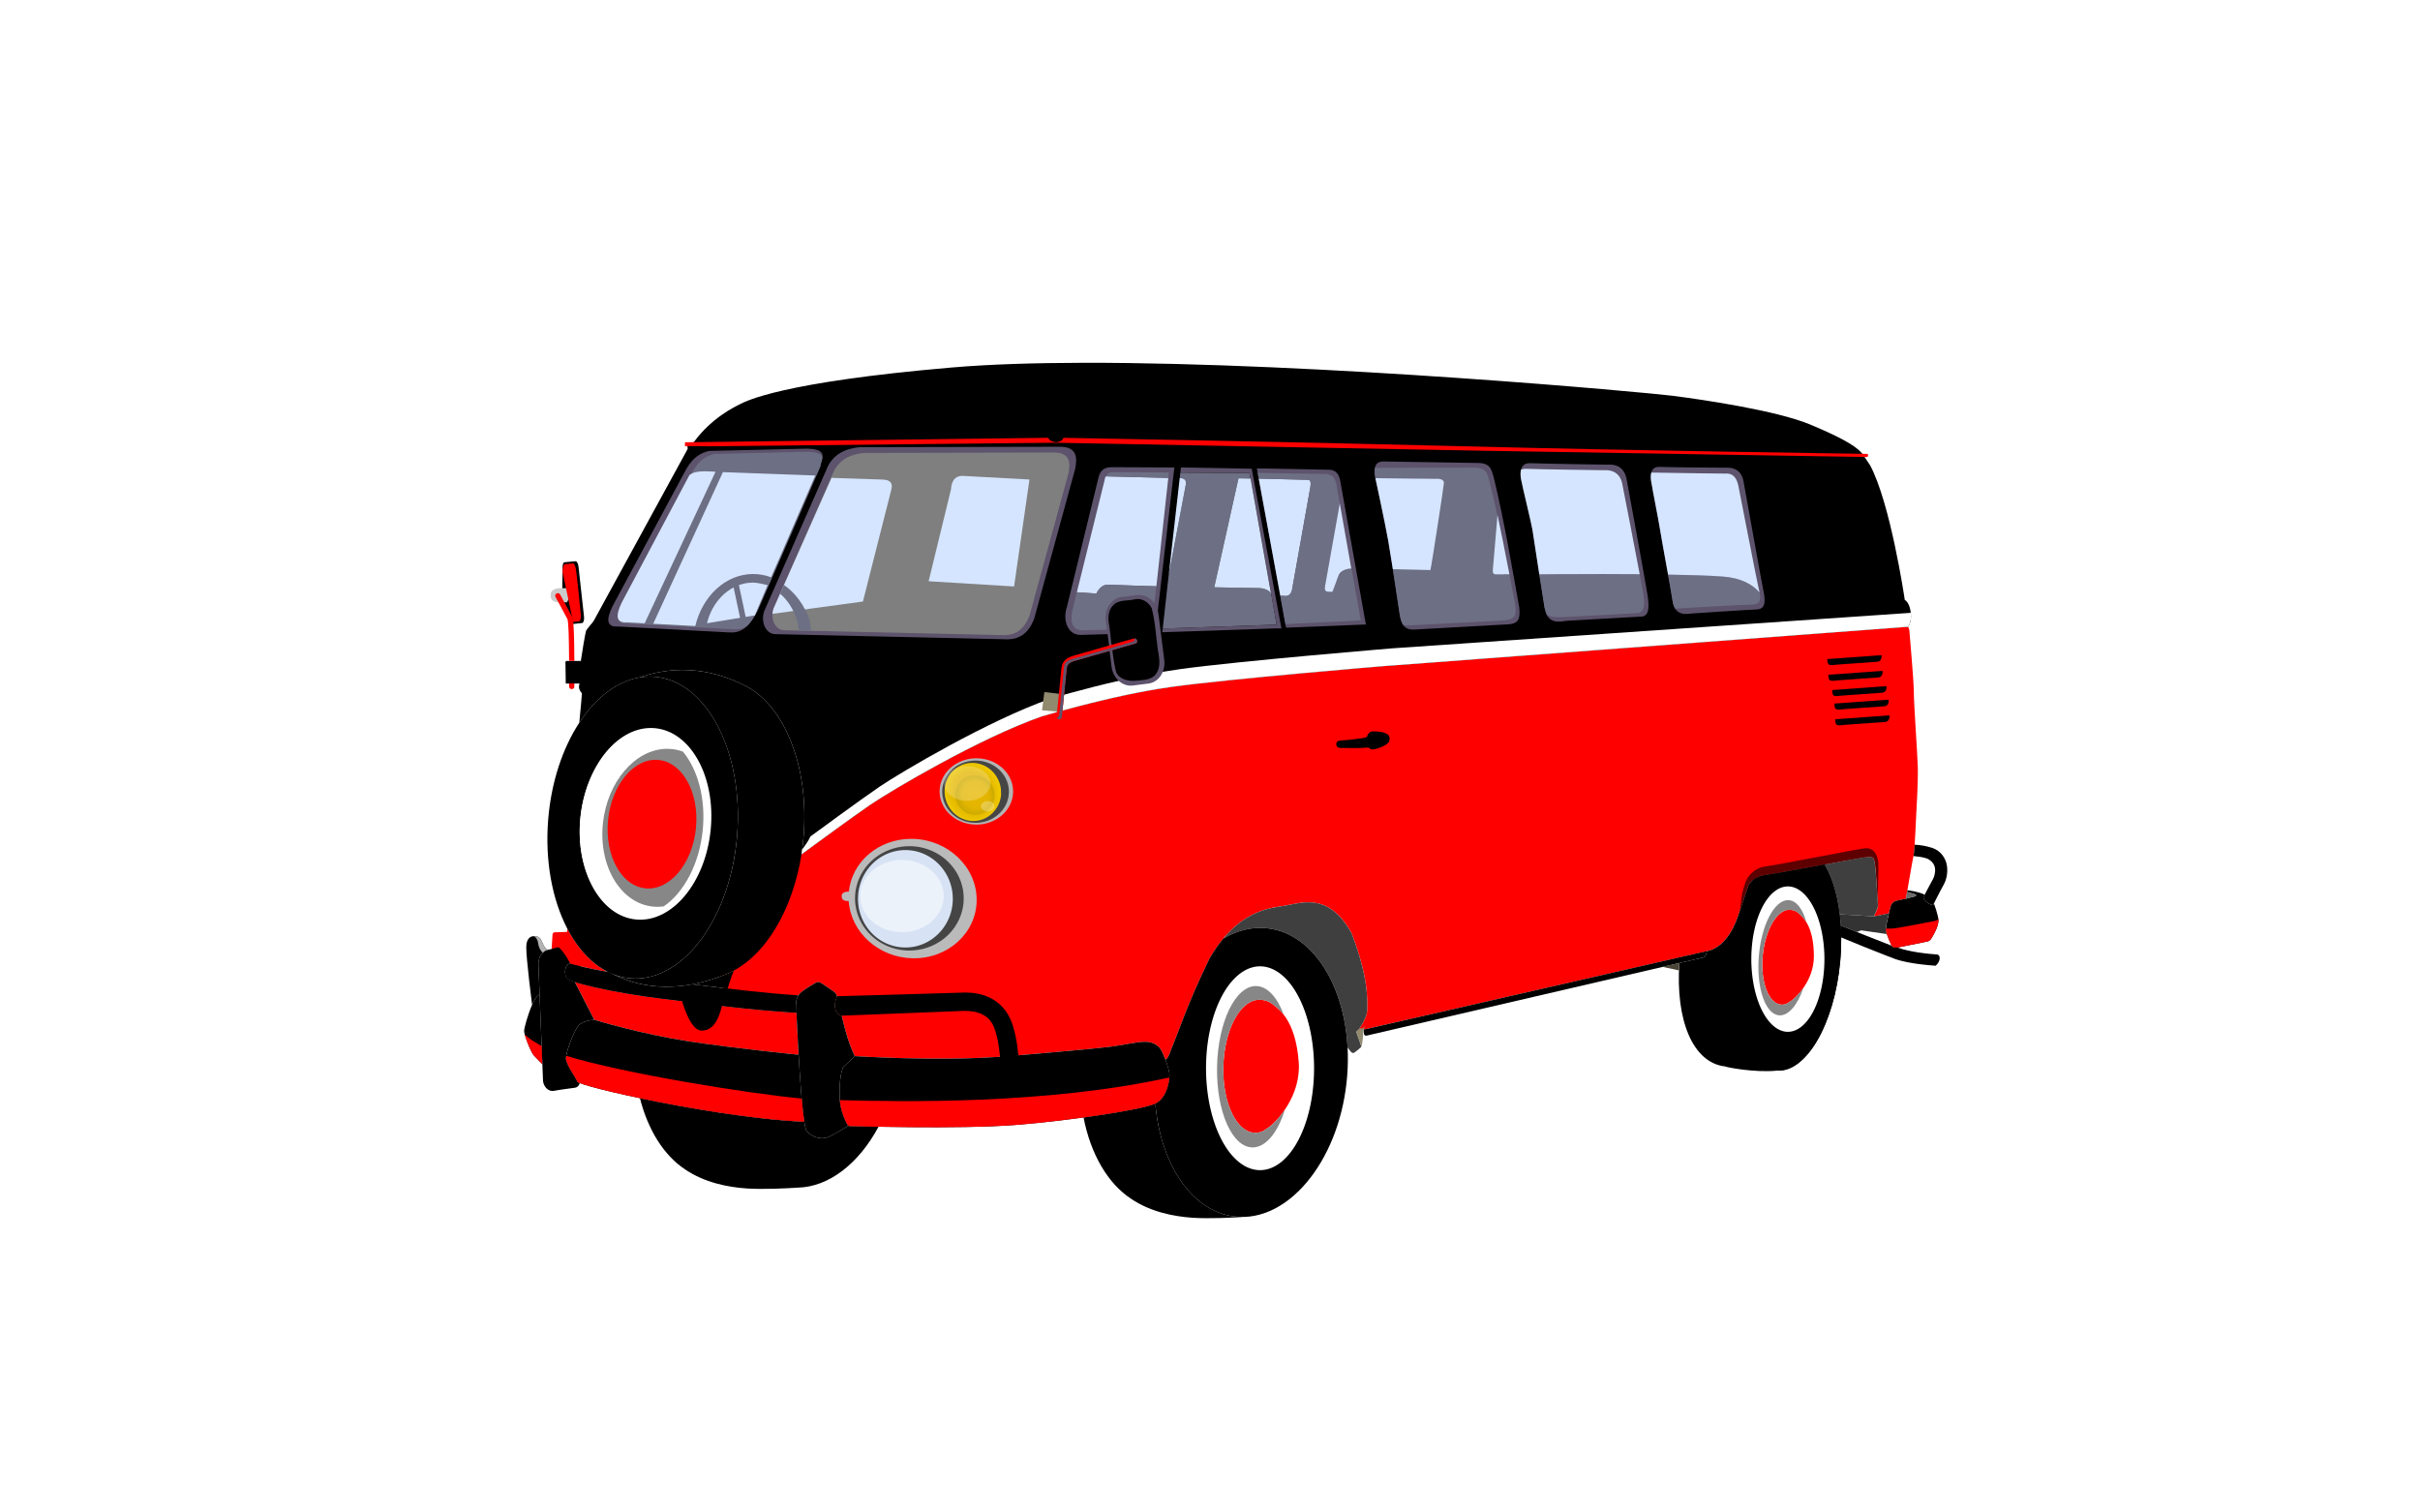<?xml version="1.0" encoding="UTF-8"?>
<svg viewBox="0 0 1440 900" xmlns="http://www.w3.org/2000/svg">
 <defs>
  <filter id="a" x="-.1" y="-.094" width="1.2" height="1.187">
   <feGaussianBlur stdDeviation="0.62"/>
  </filter>
  <filter id="e">
   <feGaussianBlur stdDeviation="7.072"/>
  </filter>
  <radialGradient id="f" cx="581.01" cy="471.41" r="17.315" gradientTransform="matrix(1.257 -.53 .581 1.378 -425.4 129.93)" gradientUnits="userSpaceOnUse">
   <stop stop-color="#e8b700" offset="0"/>
   <stop stop-color="#e2b500" offset=".457"/>
   <stop stop-color="#ffe400" offset="1"/>
  </radialGradient>
  <radialGradient id="g" cx="581.01" cy="471.41" r="17.315" gradientTransform="matrix(.872 -.361 .404 .938 -116.75 240.63)" gradientUnits="userSpaceOnUse">
   <stop stop-color="#e8b700" offset="0"/>
   <stop stop-color="#e2b500" offset=".457"/>
   <stop stop-color="#ae9c00" offset="1"/>
  </radialGradient>
 </defs>
 <path d="m633.88 204.08c-60.589 0.615-121.41 5.548-180.54 19.141-17.604 4.77-34.402 13.922-46.262 27.967-1.946 0.548-4.054 0.016-5.985 0.74-1.587 0.326-3.139 0.815-4.661 1.372-0.29 4.572-0.977 9.154-0.564 13.74-13.254 23.894-26.353 48.249-39.508 71.961-0.773-5.02-1.841-10.737-6.072-14.022-5.999-4.276-14.462-3.683-20.708-0.311-5.382 3.337-7.721 10.231-6.627 16.27-4.166 2.377-6.597 7.224-7.113 11.921-0.689 5.457 1.729 11.227 6.509 14.089 2.115 1.303 3.751 3.451 3.884 5.948 0.802 4.577 0.274 9.333 0.348 13.938-1.423 3.901-2.742 8.065-1.934 12.268 0.362 4.617-0.201 9.352 0.691 13.896 0.995 3.017 3.669 5.306 6.695 6.082 0.859 0.523 2.368 0.905 1.722 2.228-0.047 4.918-2.679 9.116-5.066 13.188-17.087 34.028-19.285 74.978-7.166 110.94-9.79-2.296-20.626 6.203-20.017 16.387-0.924 11.954 2.924 23.634 2.519 35.547-1.531 5.404-4.339 10.658-3.7 16.446 0.283 9.237 5.008 17.631 10.59 24.717-0.064 4.313 0.223 8.764 2.345 12.602 3.104 6.113 9.798 10.55 16.806 9.76 5-0.358 9.954-1.415 14.85-2.442 2.028-0.782 4.231-0.814 6.16 0.195 6.637 2.062 13.516 3.231 20.26 4.797 5.887 19.125 18.374 36.922 36.423 46.213 17.494 9.023 37.769 10.444 57.16 9.517 14.037-0.162 28.846-2.332 40.394-10.821 9.802-6.828 17.975-15.818 24.191-25.992 35.46 0.497 71.132 0.699 106.3-4.36 5.473 20.19 18.207 39.073 36.952 48.938 17.323 9.087 37.464 10.578 56.73 9.636 13.939-0.081 28.604-2.054 40.27-10.264 17.649-11.725 29.356-30.528 36.38-50.218 4.741-13.121 6.684-27.13 7.943-40.937 3.151-2.118 5.678-5.178 7.055-8.729 55.4-12.686 110.71-25.886 166.14-38.37 0.484 16.801 4.787 34.324 16.066 47.157 7.582 8.288 18.991 11.682 29.894 12.717 12.55 1.572 25.992 2.867 37.893-2.286 10.661-4.942 17.727-15.057 22.918-25.271 7.082-14.014 10.899-29.66 12.503-45.24 14.849 6.132 30.521 11.779 46.826 11.23 9.96-1.545 15.766-14.17 10.967-22.897-0.604-1.218-1.393-2.363-2.345-3.338 3.447-6.602 4.117-14.704 1.674-21.778 1.997-3.311 4.061-6.588 5.157-10.325 3.312-9.474 2.078-21.197-5.407-28.411-3.22-3.301-7.288-5.737-11.7-7.049 3.141-38.406-1.209-76.839-3.251-115.18-0.221-2.908-0.096-5.771 0.429-8.622 0.611-6.194-1.339-12.349-4.415-17.618-4.795-26.77-9.175-54.107-20.954-78.866 0.075-4.331-1.425-8.882-5.041-11.463-2.741-1.953-6.259-2.557-8.779-4.899-13.527-9.441-29.352-14.862-45.024-19.672-28.843-7.957-58.709-11.112-88.353-14.534-46.34-4.481-92.812-7.403-139.25-10.689-67.646-4.295-135.41-7.12-203.2-6.948z" fill="#fff" filter="url(#e)" opacity=".5"/>
 <g fill-rule="evenodd">
  <path d="m334.58 349.91l0.2-11.613c-0.187-1.985 0.328-3.646 1.155-3.724l6.494-0.613c0.827-0.078 1.644 1.457 1.831 3.442l3.262 29.62c0.187 1.985-0.328 3.646-1.155 3.724l-5.295 0.537-6.597-13.229 0.105-8.145z"/>
  <path d="m332.46 358.39c-2.991 0-4.801-1.597-4.801-3.591v-1.207c0-1.994 2.41-3.6 5.401-3.6h4.387c2.293 4.148 0.991 6.181 0 8.398-0.36 0.019-1.024 0.024-1.727 0.023" fill="#cbcbcb"/>
 </g>
 <path d="m1135.3 372.96l-0.107 0.01-311.96 23.413s-90.719 7.485-125.95 12.329c-23.352 3.211-49.795 9.913-64.974 14.061l-3.231 0.886c-5.811 1.618-9.293 2.676-9.293 2.676-37.111 13.01-89.315 43.969-101.73 52.402-11.42 7.758-40.958 29.504-40.958 29.505l-0.175 0.058c-5.339 14.395-83.632 91.01-40.238 69.188-19.29 24.31 4.477 13.657 38.438 14.791 0.024-0.037 0.053-0.071 0.078-0.107 0.065-0.098 0.125-0.197 0.195-0.292 0.012-0.017 0.026-0.032 0.039-0.049 0.062-0.083 0.13-0.162 0.195-0.243 0.073-0.091 0.147-0.184 0.224-0.272 0.087-0.101 0.181-0.204 0.272-0.302 0.121-0.128 0.241-0.257 0.37-0.379 0.035-0.033 0.072-0.065 0.107-0.097 0.101-0.093 0.206-0.183 0.311-0.272 0.143-0.12 0.287-0.237 0.438-0.35 2.422-1.817 7.096-4.672 8.417-5.333 0.33-0.165 0.672-0.234 1.002-0.234 0.991 0 1.952 0.614 2.696 1.109 0.991 0.661 6.544 4.351 7.425 5.177 0.881 0.826 1.158 2.258 1.158 2.258s-1.931 4.456-0.886 7.814c1.046 3.358 3.688 3.63 3.688 3.63s1.495 6.667 3.367 12.777c1.872 6.11 4.398 11.337 4.398 11.337l-0.01 0.107c0.005-0.004 0.117-0.107 0.117-0.107s47.566 3.08 85.439 0.438l11.006-0.876s41.988-3.474 55.71-5.177c0.474-0.059 0.932-0.122 1.391-0.185 0.085-0.012 0.168-0.017 0.253-0.029 0.372-0.051 0.737-0.102 1.1-0.156 0.171-0.025 0.328-0.052 0.496-0.078 0.708-0.107 1.408-0.22 2.083-0.331 0.321-0.053 0.621-0.103 0.934-0.156 0.077-0.013 0.147-0.026 0.224-0.039 0.886-0.152 1.75-0.299 2.579-0.448 0.34-0.061 0.652-0.115 0.983-0.175 0.557-0.101 1.084-0.197 1.615-0.292 0.691-0.123 1.364-0.242 2.014-0.35 0.176-0.029 0.362-0.06 0.535-0.088 0.014-0.002 0.025-0.008 0.039-0.01 0.516-0.083 1.017-0.156 1.508-0.224 0.151-0.021 0.309-0.039 0.457-0.058 0.27-0.035 0.535-0.068 0.798-0.097 0.297-0.034 0.588-0.062 0.876-0.088 0.281-0.025 0.554-0.051 0.827-0.068 0.026-0.002 0.052 0.002 0.078 0 0.262-0.016 0.523-0.032 0.779-0.039 0.271-0.008 0.544-0.012 0.808-0.01 0.215 0.002 0.432 0.01 0.642 0.019 0.211 0.009 0.417 0.022 0.623 0.039 0.17 0.014 0.339 0.03 0.506 0.049 0.173 0.02 0.346 0.042 0.516 0.068 0.026 0.004 0.052 0.006 0.078 0.01 0.036 0.006 0.071 0.013 0.107 0.019 0.183 0.03 0.365 0.059 0.545 0.097 0.013 0.003 0.026 0.007 0.039 0.01 0.223 0.048 0.435 0.105 0.652 0.165 0.233 0.065 0.464 0.135 0.691 0.214 0.164 0.057 0.326 0.12 0.487 0.185 0.128 0.052 0.253 0.108 0.38 0.165 0.003 0.001 0.007-0.001 0.01 0 0.15 0.068 0.3 0.138 0.448 0.214 0.201 0.103 0.396 0.213 0.594 0.331 0.016 0.01 0.032 0.019 0.049 0.029 0.156 0.094 0.314 0.198 0.467 0.302 0.053 0.036 0.103 0.07 0.156 0.107 0.117 0.082 0.235 0.165 0.35 0.253 0.054 0.041 0.102 0.085 0.156 0.127 0.062 0.049 0.123 0.095 0.185 0.146 0.176 0.144 0.352 0.298 0.526 0.457 0.199 0.183 0.398 0.371 0.594 0.574 0.046 0.048 0.095 0.101 0.146 0.165 0.003 0.004 0.007 0.006 0.01 0.01 0.049 0.062 0.103 0.138 0.156 0.214 0.003 0.004 0.007 0.006 0.01 0.01 0.11 0.159 0.216 0.341 0.341 0.555 0.009 0.016 0.02 0.023 0.029 0.039 0.131 0.226 0.275 0.482 0.419 0.759 0.001 0.003-0.002 0.007 0 0.01 0.128 0.247 0.254 0.506 0.389 0.788 0.02 0.041 0.038 0.075 0.058 0.117 0.132 0.276 0.262 0.563 0.399 0.866 0.026 0.057 0.052 0.108 0.078 0.166 0.132 0.295 0.265 0.6 0.399 0.915 0.03 0.07 0.058 0.134 0.088 0.204 0.13 0.309 0.259 0.622 0.389 0.944 0.159 0.393 0.312 0.791 0.467 1.197l0.487-0.127c1.552-1.139 2.929-5.829 2.929-5.829 4.756-10.998 8.855-25.258 22.907-54.251 16.196-27.616 34.314-29.751 44.033-31.178 9.871-1.45 26.434-8.969 40.51 16.29 10.283 27.273 9.254 39.641 9.254 45.366 0 5.408-5.216 12.076-5.8 12.806 1.976-0.452 199.48-45.603 208.45-47.653 9.013-2.06 14.932-11.593 18.022-20.863 3.09-9.271 3.079-9.164 5.81-17.117 0.704-3.247 4.803-6.496 11.444-7.347 6.794-0.871 52.02-9.533 57.686-10.305 5.665-0.773 5.669-0.258 6.442 3.347 0.773 3.605 1.412 19.577 1.927 25.243 0.129 1.416-2.443 6.432-2.442 6.432l8.865-1.761h0.01c0.353-1.491 0.683-2.85 0.905-3.776 0.773-3.219 3.223-3.732 4.768-3.99 0.726-0.121 2.447-0.492 4.282-0.924 0.062-0.014 0.123-0.034 0.185-0.049 1.648-9.015 3.01-18.089 4.807-27.072 0.369-2.093 1.343-22.926 1.343-23.306 0-0.38 1.171-18.868 0.924-27.772-0.247-8.905-2.365-37.386-2.365-44.636-1.22e-4 -7.25-2.618-35.241-2.618-36.248 0-0.974-0.498-2.377-0.895-2.773zm-797.76 179.53l-0.066 2.041c0-1.22e-4 -5.908 0.138-7.417 0.236-1.285 0.084-1.275 1.275-1.275 1.275l-0.545 8.379 11.084 9.05 2.637 2.968 3.892-1.353c3.992 0.961 9.596 2.196 15.667 3.143-9.624-4.878-17.85-13.907-23.977-25.739zm0.234 29.758c0.083 0.082 0.167 0.161 0.253 0.234-0.085-0.072-0.171-0.153-0.253-0.234zm4.301 2.063l0.019 0.078 11.56 22.479s-0.035-6.1e-5 -0.039 0l0.36 0.058c1.312 0.4 27.779 8.409 55.477 12.67 28.406 4.37 65.549 8.009 65.549 8.009l0.175-0.749c-0.025-0.429-0.054-0.868-0.078-1.294-0.135-2.398-0.262-4.717-0.38-6.958-0.019-0.353-0.031-0.677-0.049-1.022-0.044-0.853-0.095-1.692-0.136-2.511-0.088-1.725-0.152-3.166-0.224-4.652-0.152-3.158-0.275-5.72-0.37-7.843l-0.019 0.058c-28.163-1.829-49.981-4.752-79.882-8.398-15.196-1.853-29.38-4.356-39.8-6.753-6.452-1.49-10.142-2.52-12.164-3.172zm134.97 69.373c0.251 2.854 0.506 5.549 0.779 7.95h0.01c-0.273-2.408-0.536-5.091-0.788-7.95z" fill="#f00"/>
 <g fill-rule="evenodd">
  <path d="m644.61 215.88c-29.17 0.053-56.008 0.889-78.432 2.812-101.38 8.71-122.22 20-125.8 21.798-3.587 1.797-16.815 8.096-27.403 22.42l-4.009 1.664 0.234 2.55s-54.61 99.961-55.71 101.94c-1.101 1.982-4.406 5.066-4.846 6.607-0.426 1.491-2.493 13.622-3.026 17.604l0.234 0.029-0.292 0.418c0.014-0.114 0.04-0.314 0.058-0.448l-0.058-0.01v0.019h-8.067c-0.835-0.139-1.208 0.403-1.012 1.781l0.175 11.648h8.252s-1.493 2.925 1.314 5.732c0.158 0.158-0.903 11.287-1.528 17.642 9.714-14.842 22.346-24.715 35.927-26.994 7.071-2.491 15.994-4.52 26.264-4.428 10.259 0.092 21.85 2.301 34.244 8.242l0.38 0.195c24.575 10.87 40.437 48.27 36.579 91.667-0.287 3.23-0.68 6.406-1.168 9.527l0.175-0.058s12.662-9.314 24.62-17.934c5.416-3.898 10.825-7.811 16.339-11.57 12.414-8.433 64.618-39.392 101.73-52.402 0 0 3.482-1.058 9.293-2.676l3.231-0.886c12.334-3.371 32.099-8.431 51.604-11.93 1.5-0.269 3.002-0.529 4.496-0.778 2.988-0.499 5.956-0.951 8.875-1.353 35.23-4.844 125.95-12.329 125.95-12.329l186.75-14.013 125.21-9.4 0.107-0.01 0.409-0.535c0.903-1.342 1.954-4.264 1.08-9.118-0.827-4.596-2.749-5.994-3.367-6.335-0.41-2.767-8.634-57.566-20.601-80.048l-4.632-6.909c-0.275-0.314-0.533-0.6-0.72-0.808-4.283-4.753-14.712-10.055-30.283-16.572-19.816-8.294-63.369-14.762-81.897-17.127-15.478-1.975-210.12-19.885-350.67-19.628zm-207.93 361.61c-0.834 0.445-1.674 0.861-2.52 1.246l0.049 0.068c-7.788 3.362-15.096 5.547-21.875 6.841-0.01 0.002-0.019 0.008-0.029 0.01l-0.01-0.01c-0.049 0.009-0.097 0.02-0.146 0.029l0.107 0.058c6.979 0.851 13.84 1.697 20.669 2.501l0.185-0.506c0-6.1e-5 1.816-6.079 3.571-10.237zm-98.916 4.758c0.082 0.081 0.168 0.161 0.253 0.234-0.086-0.073-0.17-0.152-0.253-0.234zm70.521 4.068c-0.435 0.062-0.864 0.111-1.294 0.165l0.039 0.01c0.417-0.054 0.833-0.114 1.255-0.175zm-2.666 8.515s4.736 18.028 11.473 18.392c6.737 0.364 10.378-5.65 12.563-14.937l-24.036-3.455z"/>
  <path d="m747.89 278.72l42.622 0.792c5.451 0.071 6.184 3.815 6.851 5.961l15.388 86.129-47.49 1.898" fill="#5d536c"/>
  <path d="m702.35 281.24l-0.364 3.178c4.566 0.113 3.785 3.291 3.381 5.268l-9.935 52.363-3.562 31.991 67.777-2.336-3.186-18.186c-0.851-2.06-4.361-3.616-7.742-3.616-3.523 0-26.196-0.438-26.196-0.438l14.421-64.848 7.191 0.136-0.584-3.279-41.201-0.234z" fill="#6d6f84"/>
  <path d="m816.54 374.82l-15.881-90.071c-0.604-2.789-2.558-9.803-10.899-9.342l-127.71-1.284c-5.324 0.117-8.454-0.332-10.35 6.017" fill="none"/>
  <path d="m405.65 398.67c-9.757 0.07-18.249 2.036-25.038 4.428 3.001-0.504 6.046-0.646 9.118-0.38 31.022 2.69 52.914 45.074 48.869 94.596-0.063 0.774-0.129 1.538-0.204 2.306-0.01 0.097-0.02 0.195-0.029 0.292-0.067 0.67-0.138 1.339-0.214 2.005-0.022 0.191-0.046 0.384-0.068 0.574-0.067 0.569-0.141 1.137-0.214 1.703-0.002 0.013 0.002 0.026 0 0.039-0.087 0.668-0.187 1.332-0.282 1.995-0.011 0.074-0.018 0.15-0.029 0.224-0.054 0.373-0.108 0.748-0.165 1.119-0.022 0.143-0.046 0.285-0.068 0.428-0.09 0.57-0.186 1.137-0.282 1.703-0.021 0.123-0.037 0.247-0.058 0.37-0.048 0.279-0.096 0.559-0.146 0.837-0.098 0.547-0.198 1.091-0.302 1.635-0.036 0.188-0.07 0.377-0.107 0.564-0.046 0.238-0.098 0.474-0.146 0.71-0.099 0.491-0.198 0.982-0.302 1.47-0.151 0.713-0.305 1.425-0.467 2.131-0.002 0.007-0.008 0.013-0.01 0.019-8.871 38.69-33.032 66.182-59.233 64.79-0.379-0.014-0.781-0.042-1.197-0.078-0.439-0.038-0.878-0.082-1.314-0.136-0.046-0.006-0.091-0.014-0.136-0.019-0.48-0.061-0.955-0.133-1.43-0.214-0.4-0.068-0.8-0.142-1.197-0.224-0.231-0.047-0.461-0.094-0.691-0.146-0.234-0.053-0.468-0.108-0.701-0.165-0.255-0.062-0.506-0.136-0.759-0.204-0.123-0.033-0.247-0.063-0.37-0.097-0.351-0.098-0.703-0.203-1.051-0.311-0.042-0.013-0.084-0.026-0.127-0.039-0.398-0.126-0.793-0.26-1.187-0.399-0.398-0.141-0.793-0.284-1.187-0.438 9.76 4.94 25.863 9.952 47.361 5.887l0.01 0.01c0.01-0.002 0.019-0.008 0.029-0.01 6.779-1.294 14.087-3.479 21.875-6.841l-0.049-0.068c22.356-10.156 40.502-41.45 43.926-79.96 3.858-43.396-12.004-80.796-36.579-91.667l-0.38-0.195c-12.394-5.941-23.985-8.15-34.244-8.242-0.41-0.004-0.821-0.003-1.226 0z"/>
 </g>
 <path d="m438.6 497.31c-4.045 49.522-32.506 87.531-63.528 84.841-31.022-2.69-52.917-45.065-48.872-94.588 1.818-22.261 8.57-42.195 18.27-57.152 11.879-18.317 28.18-29.17 45.258-27.689 31.022 2.69 52.917 45.065 48.872 94.588z"/>
 <g fill-rule="evenodd">
  <path d="m317.28 557.1c-0.814 0.031-4.079 0.517-4.136 6.432-0.064 6.723 3.426 34.109 3.464 34.409 0.004-0.009 0.006-0.02 0.01-0.029 2.511-5.73 4.447-5.985 4.447-5.985l0.039 0.029c0.032 0.83 0.064 1.722 0.097 2.579l0.01-0.01c-0.407-10.474-0.764-19.445-0.827-20.455-0.182-2.906 1.116-7.451 5.099-8.739v-0.01s0.371-0.098 0.409-0.107v-0.01c0 1.22e-4 -1.742-0.833-3.094-4.116-1.352-3.283-2.059-3.99-5.342-3.99 0 0-0.059-0.004-0.175 0z"/>
  <path d="m353.96 606.92l-0.366-0.06c0-1.22e-4 -6.432 0.159-9.345 3.437-2.913 3.278-7.473 15.668-7.473 19.492 0 3.824 6.336 11.911 6.744 13.838 0.569 2.686 83.533 21.657 135.07 23.851-1.384-8.738-2.566-25.625-3.425-40.637l-0.175 0.759s-37.142-3.639-65.549-8.009c-27.698-4.261-54.165-12.27-55.477-12.67z"/>
  <path d="m1085.7 514.45c-14.317 2.64-30.383 5.609-34.224 6.101-6.641 0.851-10.74 4.1-11.444 7.347-2.731 7.953-2.719 7.846-5.81 17.117-3.09 9.271-9.009 18.803-18.022 20.863-0.023 0.005-0.488 0.106-0.535 0.117l-0.399 1.732c-0.378 1.313-0.73 1.722-1.975 2.073l-14.003 3.25c-2.321 34.039 8.007 59.38 27.218 61.53 0.254 0.369 17.559 3.884 31.023 2.491 17.395 1.081 34.198-28.185 37.504-65.325 2.102-23.62-1.767-44.755-9.332-57.297z"/>
  <path d="m1085.7 514.45c-14.317 2.64-30.383 5.609-34.224 6.101-3.648 0.468-6.523 1.665-8.495 3.182-5.587 11.524-9.664 26.498-11.123 43.011l-0.035 1.135c-1.24 13.927-0.23 26.947 2.214 37.896 0.083 0.371 0.167 0.743 0.253 1.109 0.02 0.084 0.039 0.17 0.058 0.253 4.258 17.464 12.648 29.184 23.218 29.845 7.117 0.446 14.134-4.191 20.182-12.378 0.233-0.315 0.471-0.638 0.701-0.963 0.163-0.23 0.325-0.465 0.487-0.701 0.065-0.096 0.129-0.195 0.195-0.292 0.227-0.336 0.448-0.676 0.671-1.022 0.155-0.24 0.313-0.485 0.467-0.73 0.067-0.107 0.138-0.213 0.204-0.321 0.151-0.244 0.298-0.491 0.448-0.74 0.067-0.112 0.137-0.227 0.204-0.341 7.011-11.866 12.218-28.781 13.906-47.75 2.102-23.62-1.767-44.755-9.332-57.297z"/>
  <g fill="#fff">
   <path d="m1085.6 571.98a21.74 43.24 0 1 1 -43.48 -2.517 21.74 43.24 0 1 1 43.48 2.517z" stroke-width="2.919"/>
   <path d="m1084.5 571.75a19.724 41.738 0 1 1 -39.448 -2.43 19.724 41.738 0 1 1 39.448 2.43z" stroke-width="3.119"/>
  </g>
 </g>
 <path d="m1112.4 509.94c-0.809 0.004-1.873 0.108-3.289 0.302-2.44 0.333-12.578 2.2-23.452 4.204 4.426 7.339 7.583 17.62 9.02 29.621l20.358 1.198s2.571-5.016 2.442-6.432c-0.515-5.665-1.154-21.637-1.927-25.243-0.579-2.704-0.726-3.661-3.153-3.649z" fill="#3f3f3f"/>
 <path d="m1135 529.75c-0.058 0.334-0.117 0.668-0.175 1.002 1.024 0.316 3.32 1.016 3.834 1.119 0.644 0.129 2.702 0.903 0.642 1.547-1.06 0.331-3.172 0.866-5.187 1.343-0.062 0.015-0.123 0.034-0.185 0.049-1.834 0.432-3.555 0.804-4.282 0.924-1.545 0.258-3.996 0.771-4.768 3.99-0.222 0.926-0.552 2.285-0.905 3.776-0.873 3.694-1.892 8.299-1.8 9.858 0.129 2.189 2.835 8.131 3.221 8.904 0.386 0.773 1.031 2.065 4.379 1.421 3.348-0.644 15.837-3.098 17.253-3.484 1.416-0.386 1.719-0.925 3.007-3.114 1.288-2.189 3.396-6.177 3.435-9.352 0.035-2.754-2.579-9.809-2.579-9.809l-0.049-0.01-0.097-0.214c-0.207 0.418-0.448 0.905-0.448 0.905-2.804-0.485-5.535-2.844-5.839-4.613 0 0 0.324-0.641 0.817-1.606-3.547-1.757-8.629-2.447-10.276-2.637z" fill-rule="evenodd"/>
 <path d="m1090.2 410.61s0.096 2.773 0.845 3.194c1.335 0.751 2.603 0.304 4.676 0.136 2.956-0.24 22.414-1.586 24.159-1.729 1.745-0.143 2.679-1.221 2.667-3.772l-0.135-0.134-32.212 2.305z"/>
 <path d="m811.35 612.69l0.275 2.494c0.153 1.029 1.096 1.287 2.008 0.959l99.736-23.157 50.795-11.794 49.118-11.396c1.246-0.35 1.6-0.756 1.979-2.069l0.413-1.796-204.32 46.76z"/>
 <path d="m1139.3 502.65c-0.156 2.516-0.3 4.477-0.399 5.041-0.113 0.563-0.221 1.129-0.331 1.693 2.699 0.359 5.76 0.542 8.359 1.596 2.556 1.306 4.128 3.251 4.467 5.634 0.338 2.383-0.404 5.09-1.207 6.51-2.549 4.511-5.751 10.87-5.751 10.87 0.303 1.769 3.035 4.127 5.839 4.613 0 0 3.872-7.868 6.179-11.95 1.73-3.061 2.668-7.116 2.063-11.385-0.605-4.269-3.395-8.911-8.67-10.685-2.768-0.931-6.971-1.868-10.548-1.936z" fill-rule="evenodd"/>
 <path d="m828.52 385.79s-90.719 7.485-125.95 12.329c-23.352 3.211-49.795 9.913-64.974 14.061l-3.231 0.885c-5.811 1.618-9.293 2.676-9.293 2.676-37.111 13.01-89.315 43.969-101.73 52.402-11.42 7.758-40.958 29.504-40.958 29.505l-0.175 0.058c-0.653 1.761-2.404 4.455-4.885 7.785-0.128 0.938-0.264 1.875-0.409 2.803l0.175-0.058s12.662-9.314 24.62-17.934c5.416-3.898 10.825-7.811 16.339-11.57 12.414-8.433 64.618-39.392 101.73-52.402 0 0 3.482-1.058 9.293-2.676l3.231-0.886c12.334-3.371 32.099-8.431 51.604-11.93 1.5-0.269 3.002-0.529 4.496-0.778 2.988-0.499 5.956-0.951 8.875-1.353 35.23-4.844 125.95-12.329 125.95-12.329l186.75-14.013 125.21-9.4 0.107-0.01 0.409-0.535c0.815-1.211 1.75-3.71 1.283-7.755l-308.46 21.125z" fill="#fff"/>
 <g fill-rule="evenodd">
  <g fill="none">
   <path d="m825.26 442.8l2.647 78.606s-0.808 59.475-1.09 66.171c-0.302 7.32-0.954 23.544-4.827 22.576m-5.509-235.39c1.861-0.318 6.104 3.75 6.754 7.915 0.608 3.895 2.336 10.432-0.623 13.857l2.543 40.095"/>
   <path d="m610.08 627.69l0.078-23.141" fill-opacity=".536"/>
  </g>
  <path d="m632.08 423.68l1.076-10.485-11.717-1.39-1.39 10.856 12.031 1.019z" fill="#918a6f" stroke-linecap="square" stroke-linejoin="round"/>
  <path d="m655.9 263.74l-30.331 119.27-6.19 43.391c-4.266 29.904-7.974 82.72-9.295 106.94-0.288 5.277 0 55.253 0 55.253l7.978 0.221-0.265 15.622-7.943 0.53" fill="none"/>
  <path d="m823.1 274.56c-4.127 0.152-6.268 2.487-4.554 10.626 0 0 5.55 25.544 7.532 36.774s6.831 43.819 6.831 43.819c0.804 3.887 1.561 9.552 9.245 8.807l55.38-3.085c6.624-0.384 7.022-4.099 6.5-9.906-4.548-25.431-8.837-50.794-14.976-76.622-1.391-4.167-1.328-9.246-9.03-9.468l-55.049-0.885c-0.665-0.057-1.288-0.08-1.878-0.058zm87.035 1.041c-7.983 0.035-4.671 11.239-4.671 11.239-0.22 0 5.83 24.556 6.491 28.96 0.661 4.404 5.401 35.449 7.162 46.018 1.762 10.569 10.015 7.81 13.098 7.59 3.083-0.22 39.741-2.2 44.695-2.53 4.954-0.33 4.296-7.376 3.416-12.991-0.881-5.615-10.565-59.01-12.436-68.808-1.872-9.798-10.243-8.583-11.784-8.583-1.541 0-37.103-0.555-45.58-0.886-0.132-0.005-0.263-0.01-0.389-0.01zm76.856 2.209c-7.013 0.033-4.106 10.548-4.106 10.548-0.194 0 4.246 22.186 4.827 26.323 0.58 4.136 6.07 33.297 7.61 43.226 1.438 9.212 8.804 7.34 11.512 7.133 2.708-0.207 34.134-2.266 38.496-2.384 6.081-0.167 4.932-6.762 3.766-12.193-1.119-5.212-9.899-54.901-11.629-64.089-1.644-8.736-8.99-8.067-10.344-8.067-1.354 0-32.342-0.186-39.79-0.496-0.116-0.005-0.229-5.19e-4 -0.341 0z" fill="#5d536c"/>
  <path d="m1117.3 536.27c0.068 0.986 0.13 1.851 0.195 2.559-0.063-0.694-0.126-1.584-0.195-2.559zm6.617 7.23l-8.865 1.761-20.357-1.197c0.26 2.171 0.46 4.399 0.603 6.676 0.067 0.027 5.47 2.182 9.614 3.834l2.55-0.983 15.2 2.209 0.019-0.078c-0.304-0.939-0.521-1.786-0.555-2.365-0.092-1.559 0.927-6.165 1.8-9.858h-0.01z" fill="#333"/>
  <path d="m999.28 573.03l-10.227 2.258 9.994 2.151c0.052-1.419 0.135-2.859 0.234-4.311 0.002-0.033-0.002-0.065 0-0.097z" fill="#484537"/>
  <path d="m778.51 536.9c-5.604-0.013-10.723 1.581-14.733 2.17-8.112 1.192-22.075 2.881-35.888 19.462 6.973-4.142 14.439-6.407 22.06-6.403 1.421 8.54e-4 2.852 0.082 4.282 0.243 26.507 2.993 45.656 33.092 47.634 71.018l2.112 2.637c0.616 0.291 0.937 1.09 2.326 0.029 1.52-1.155 3.698-2.874 3.698-3.279 0-0.601-2.846-8.45-3.046-9.001l0.681-0.097s5.907-7.227 5.907-12.952c0-5.725 1.029-18.094-9.254-45.366-8.358-14.997-17.586-18.441-25.778-18.46z" fill="#3f3f3f"/>
  <path d="m1064.4 541.36c-7.264 0.322-14.118 12.312-15.502 27.403-1.429 15.578 3.515 28.594 11.035 29.047 2.134 0.129 3.379-0.503 6.208-2.481 2.83-1.978 13.195-11.957 13.195-26.245 0-18.405-6.854-23.394-8.4-25.045-1.546-1.651-3.293-2.516-5.827-2.669-0.235-0.014-0.476-0.02-0.71-0.01z" fill="#f00"/>
  <path d="m1064 535.62c-8.121-0.069-15.874 14.67-17.419 33.29-1.569 18.916 3.864 34.715 12.125 35.266 5.488 0.366 10.853-6.087 14.295-16.008l0.01-0.224c-2.734 3.899-5.605 6.481-6.899 7.386-2.83 1.978-4.075 2.61-6.208 2.481-7.519-0.453-12.464-13.469-11.035-29.047 1.384-15.091 8.238-27.08 15.502-27.403 0.234-0.01 0.475-0.004 0.71 0.01 2.534 0.153 4.283 1.016 5.829 2.666 0.663 0.708 2.304 2.037 3.96 4.768v-0.049c-2.119-7.732-5.857-12.809-10.48-13.118-0.129-0.009-0.26-0.018-0.389-0.019z" fill="#878787"/>
  <path d="m702.7 278.16l-0.35 3.085 41.201 0.234 16.096 90.23-67.788 2.269-0.323 2.234 68.44-2.317 0.759 0.058 1.771-0.058-17.681-94.985-42.126-0.749z" fill="#5d536c"/>
  <g stroke-linecap="square" stroke-linejoin="round">
   <path d="m749 284.8l28.238 0.702c1.345 0.177 3.14-0.676 2.532 3.963l-11.009 61.763c-0.573 2.268-2.009 3.468-3.743 3.413l-3.185-0.188-12.833-69.654z" fill="#d5e5ff"/>
   <path d="m623.62 260.52s1.328 2.59 4.848 2.59c3.519 0 4.383-2.59 4.383-2.59s136.26 2.391 239.05 5.047c102.79 2.656 239.26 4.516 239.26 4.516 0.837 0.62 0.355 1.24 0 1.859l-228.36-3.719-254.73-4.781-206.38 2.125c-4.404-0.018-13.334-0.347-14.05 0.137-0.103-0.859-0.027-2.528-0.027-2.528l216.01-2.656z" fill="#f00"/>
  </g>
  <path d="m748.39 281.38l0.632 3.455 0.019-0.029 28.201 0.701c1.345 0.177 3.138-0.679 2.53 3.961l-11.016 61.763c-0.573 2.268-2.003 3.471-3.737 3.416l-3.189-0.187 3.063 16.928 44.845-2.234-5.589-31.137c-3.223 0.571-5.873 1.744-7.824 4.827-1.27 3.711-3.45 9.264-3.454 9.283-0.021 0.086-0.606 0.058-1.8 0-1.631-0.059-3.131-0.152-2.666-3.075l8.826-49.551-2.092-11.658c-0.652-2.09-1.377-5.74-6.714-5.809l-40.034-0.652z" fill="#6d6f84"/>
  <g stroke-linecap="square" stroke-linejoin="round">
   <path d="m643.21 377.81c-7.876 0.205-11.011-8.736-8.406-16.443l18.869-77.285c0.378-0.996 1.077-6.122 7.639-6.082l37.479 0.165-11.351 98.356-44.23 1.288z" fill="#5d536c"/>
   <path d="m657.99 283.46c-0.419 0.569-0.579 1.565-0.73 2.336l-16.484 66.609 11.599 0.817c1.273-2.597 3.404-5.322 6.88-5.313 0.112 2.75e-4 0.226 0.004 0.341 0.01 5.917 0.311 28.415 0.934 28.415 0.934l0.019 0.545 7.162-65.101-0.097 0.097-37.105-0.934zm44.033 0.993l-0.049 0.078-6.539 57.52 9.935-52.363c0.405-1.978 1.218-5.123-3.348-5.235z" fill="#d5e5ff"/>
   <g fill="#6d6f84">
    <path d="m659.25 347.91c-3.475-0.008-5.607 2.716-6.88 5.313l-11.599-0.817-2.666 10.772c-1.309 6.753-0.347 11.495 5.586 11.833l41.493-0.712 2.841-24.9-0.019-0.545s-22.498-0.623-28.415-0.934c-0.115-0.006-0.228-0.009-0.341-0.01z"/>
    <path d="m661.67 280.97c-1.492 0.067-2.788 0.82-3.68 2.491l0.051-1e-4 37.056 0.934 0.097-0.097 0.35-3.172c-11.291 0.039-22.584-0.233-33.874-0.156z"/>
   </g>
   <path d="m804.08 338.27s-6.204 0.04-7.755 4.57c-1.27 3.711-3.45 9.268-3.455 9.287-0.021 0.086-0.61 0.056-1.804-0.002-1.631-0.059-3.123-0.152-2.658-3.075l8.822-49.549 6.851 38.769z" fill="#d5e5ff"/>
   <path d="m659.98 384.13l-2.01-14.807c-0.889-7.02 3.325-13.296 9.449-14.071l9.251-1.171c6.123-0.775 11.768 4.253 12.657 11.273l3.459 27.328c0.889 7.02-3.325 13.296-9.448 14.071l-9.251 1.171c-6.123 0.775-11.768-4.253-12.657-11.273l-1.056-8.346-0.123-0.975" fill="#5d536c"/>
   <path d="m661.9 386.78c0.051 0.441 0.026 0.453 0.079 0.893 0.501 4.117 1.118 8.211 2.136 12.228 1.941 4.419 7.296 5.497 11.496 5.185 4.303-0.542 9.724-0.148 12.446-4.361 2.938-4.182 1.615-9.699 0.861-14.44-1.129-8.123-1.494-16.437-3.615-24.368-1.774-3.614-5.779-6.045-9.593-5.367-4.436 1.207-9.919-0.039-13.381 3.665-3.078 3.129-3.152 8.07-2.214 12.246 0.519 3.25 1.011 11.023 1.373 11.023"/>
   <path d="m749.95 552.13c-7.622-0.004-15.087 2.261-22.06 6.403-2.737 3.285-5.467 7.15-8.145 11.716-14.052 28.993-18.151 43.253-22.907 54.251-1.22e-4 0-1.377 4.69-2.929 5.829l-0.487 0.127c1.316 3.435 2.462 7.188 2.462 9.001 0 3.523-1.323 13.652-8.369 17.175-0.168 0.084-0.366 0.175-0.574 0.263l0.691 1.518c3.463 35.289 22.02 62.654 47.225 65.5 31.281 3.532 61.01-32.032 66.356-79.376 5.346-47.344-15.7-88.631-46.982-92.163-1.43-0.162-2.86-0.243-4.282-0.243zm-71.368 67.923c-0.232 0.022-0.464 0.041-0.701 0.068 0.238-0.027 0.468-0.046 0.701-0.068zm6.49 0.37c0.142 0.041 0.279 0.09 0.419 0.136-0.14-0.046-0.276-0.095-0.419-0.136zm1.995 0.808c0.182 0.096 0.367 0.194 0.545 0.302-0.178-0.108-0.363-0.206-0.545-0.302zm0.545 0.302c0.203 0.123 0.404 0.25 0.603 0.389-0.2-0.14-0.399-0.266-0.603-0.389zm1.353 0.963c0.164 0.136 0.325 0.28 0.487 0.428-0.162-0.149-0.323-0.292-0.487-0.428zm0.486 0.428c0.199 0.183 0.397 0.371 0.594 0.574-0.195-0.202-0.396-0.392-0.594-0.574z"/>
   <path d="m693.47 650.14c-0.066 0.138-0.135 0.272-0.204 0.409 0.069-0.136 0.139-0.272 0.204-0.409z" fill="#b2b2b2" fill-opacity=".536"/>
   <path d="m686.94 656.89c-5.131 2.157-22.245 5.317-42.184 8.057 4.192 21.58 14.311 39.243 28.278 48.363v0.019c11.394 7.732 25.161 10.527 36.676 11.298 9.668 0.647 23.314-0.045 30.234-0.487-1.69 0.035-3.387-0.041-5.089-0.234-25.205-2.846-43.762-30.211-47.225-65.5l-0.691-1.518z"/>
   <path d="m744.36 723.79c-0.247 0.033-0.492 0.069-0.74 0.097 0.4-0.03 0.759-0.058 0.759-0.058l-0.019-0.039z" fill="#b2b2b2" fill-opacity=".536"/>
  </g>
  <g fill="#fff">
   <path d="m781.93 635.2a32.146 60.636 0 1 1 -64.293 0.913 32.146 60.636 0 1 1 64.293 -0.913z" stroke-width="2.033"/>
   <path d="m781.41 634.7a30.347 58.576 0 1 1 -60.694 0.883 30.347 58.576 0 1 1 60.694 -0.883z" stroke-width="2.129"/>
  </g>
  <g fill="#f00">
   <path d="m747.97 595c-10.664 1.234-19.533 18.666-20.03 39.824-0.512 21.841 8.098 39.428 19.218 39.246 3.155-0.051 4.925-1.066 8.889-4.125 3.965-3.06 18.211-18.072 16.752-37.963-1.88-25.623-12.484-31.828-14.929-33.959-2.445-2.131-5.106-3.147-8.854-3.086-0.348 0.006-0.703 0.023-1.047 0.063z"/>
   <path d="m759.01 632.58c-1.809 3.765-2.359 3.847-3.216 4.627-0.971 0.883-3.051-1.201-4.943 0.448-3.444 3.002-6.362-1.071-9.54-2.484-3.179-1.413-3.177 0.086-5.12 0.704-1.943 0.618-2.022 0.88-4.223-0.783-0.507-0.383-0.746-2.578-1.688-5.094-1.327 13.262 0.531 27.094 8.531 37.75 3.618 5.02 11.217 5.745 15.438 1.031 5.567-4.568 9.921-10.462 12.781-17-0.318 0.105-0.652 0.216-1 0.281-6.876-0.077-7.65-9.027-7.75-14.25 0.201-2.414 0.206-2.51 0.73-5.231z"/>
   <path d="m771.55 636.12a5.119 13.471 0 1 1 -10.238 -0.655 5.119 13.471 0 1 1 10.238 0.655z" stroke-width="2.237"/>
  </g>
  <path d="m747.23 586.75c-12.222 0.073-22.539 21.638-23.033 48.14-0.495 26.502 9.021 47.95 21.243 47.877 7.886-0.047 14.977-9.041 19.151-22.537-3.378 5.005-6.873 8.432-8.544 9.721-3.965 3.06-5.729 4.065-8.884 4.116-11.12 0.181-19.731-17.404-19.219-39.246 0.496-21.159 9.362-38.586 20.027-39.82 0.344-0.04 0.703-0.062 1.051-0.068 3.748-0.061 6.41 0.963 8.855 3.094 1.007 0.878 3.4 2.44 5.994 5.771-3.867-10.457-9.836-17.089-16.64-17.049zm16.738 17l-0.029 0.146c0.01 0.013 0.019 0.026 0.029 0.039v-0.185z" fill="#878787"/>
  <path d="m681.25 619.91c-5.031-0.041-11.421 1.808-20.377 2.919-13.723 1.703-55.71 5.177-55.71 5.177l-11.006 0.876c-37.872 2.642-85.439-0.438-85.439-0.438s-4.396 3.968-6.598 6.17-3.09 14.528-2.209 21.574 4.408 13.156 4.408 13.156l0.874 0.7c9.2e-5 0 65.625 2.001 99.094-0.642 33.469-2.642 76.184-9.254 83.23-12.777 7.046-3.523 8.369-13.652 8.369-17.175 0-3.523-4.309-14.375-5.839-15.959-2.549-2.639-5.355-3.553-8.797-3.581z"/>
  <g fill="#333" stroke-linecap="square" stroke-linejoin="round">
   <path d="m446.9 616.31c-0.232 0.022-0.464 0.041-0.701 0.068 0.238-0.027 0.468-0.046 0.701-0.068z"/>
   <path d="m453.39 616.68c0.142 0.041 0.279 0.09 0.418 0.136-0.14-0.046-0.276-0.095-0.418-0.136z"/>
  </g>
  <path d="m486.76 584.35c-0.33 0-0.672 0.068-1.002 0.234-1.321 0.661-5.995 3.516-8.417 5.333-2.422 1.817-3.795 4.521-3.63 7.824 0.165 3.303 2.909 71.89 6.432 75.523 3.523 3.633 8.703 5.009 12.612 3.357 3.473-1.467 10.522-5.815 12.125-6.812l-0.564-0.457s-3.527-6.11-4.408-13.156c-0.881-7.046 0.007-19.372 2.209-21.574 2.15-2.15 6.281-5.882 6.481-6.062l0.01-0.107s-2.527-5.226-4.398-11.337c-1.872-6.11-3.367-12.777-3.367-12.777s-2.642-0.272-3.688-3.63c-1.046-3.358 0.886-7.814 0.886-7.814s-0.277-1.432-1.158-2.258c-0.881-0.826-6.434-4.516-7.425-5.177-0.743-0.495-1.705-1.109-2.696-1.109z"/>
  <path d="m380.78 653.47c4.789 18.859 14.285 34.142 26.945 42.408v0.019c11.394 7.732 25.161 10.527 36.676 11.298 9.668 0.647 23.314-0.045 30.234-0.487 18.734-0.388 36.45-14.471 48.13-36.248-10.547-0.195-17.633-0.428-17.633-0.428l-0.253-0.224c-1.603 0.997-8.652 5.344-12.125 6.812-3.908 1.651-9.088 0.276-12.612-3.357-0.539-0.556-1.061-2.648-1.557-5.78-29.425-1.252-69.077-7.975-97.807-14.013z" stroke-linecap="square" stroke-linejoin="round"/>
  <path d="m574.61 590.61c-0.295-8.54e-4 -0.587 0.005-0.876 0.01-0.308 0.005-0.615 0.018-0.915 0.029-7.745 0.287-65.968 1.922-74.803 2.17 0.003 0.015 0.02 0.068 0.02 0.068s-1.931 4.456-0.886 7.814c1.046 3.358 3.688 3.63 3.688 3.63s0.01 0.038 0.01 0.039c0.094-0.004 63.909-2.508 72.38-2.822 3.614-0.134 7.766 0.35 11.113 1.985 3.347 1.636 6.08 4.136 7.785 9.478 2.03 6.359 2.952 14.094 3.6 22.985 1.072 3.631 12.412 11.177 10.879-0.798-0.675-9.248-1.465-17.219-4.106-25.496-2.529-7.925-7.734-13.204-13.37-15.959-4.955-2.421-10.092-3.121-14.519-3.133z"/>
  <path d="m542.06 499.15c-19.374 0.065-35.167 13.699-36.959 31.402-1.811 0-4.288 0.405-4.288 2.598 0 2.499 1.722 3.056 4.2 3.056 1.265 18.578 17.814 33.61 38.029 34.02 21.038 0.426 38.117-15.143 38.117-34.759 0-19.617-17.078-35.88-38.117-36.307-0.329-0.007-0.656-0.011-0.983-0.01z" fill="#bababa"/>
  <path d="m573.43 535.24a32.318 31.032 0 1 1 -64.637 -1.349 32.318 31.032 0 1 1 64.637 1.349z" fill="#454545" stroke-width="3.691"/>
  <path d="m566.95 535.45a28.198 28.972 0 1 1 -56.396 -1.26 28.198 28.972 0 1 1 56.396 1.26z" fill="#d7e3f4" stroke-width="4.09"/>
  <path d="m602.84 471.37a21.858 19.72 0 1 1 -43.716 -0.857 21.858 19.72 0 1 1 43.716 0.857z" fill="#b3b3b3" stroke-width="5.63"/>
  <path d="m600.33 471.5a19.827 18.513 0 1 1 -39.654 -0.805 19.827 18.513 0 1 1 39.654 0.805z" fill="#454545" stroke-width="6.101"/>
  <path d="m595.7 472.96c-0.793 8.768-8.05 15.777-16.807 15.581-9.286-0.207-16.823-8.119-16.823-17.66 0-9.541 7.537-17.116 16.823-16.909 8.554 0.191 15.624 6.92 16.685 15.438" fill="url(#f)"/>
  <path d="m454.72 363.7l37.984-86.397c3.534-6.769 9.9-10.441 18.928-11.202l118.97-0.258c9.913 0.023 10.666 5.898 9.142 13.262l-24.335 88.972c-3.5 9.232-9.129 12.196-15.709 12.361l-138.29-3.09c-5.425-0.012-8.96-6.704-6.696-13.648z" fill="#5d536c"/>
  <path d="m674.98 379.91c-1.762 0.44 0.056-0.077-0.078-0.042-3.413 0.881-36.001 10.303-36.001 10.303-2.517 0.702-4.323 1.661-5.537 3.075-1.214 1.414-1.683 3.163-1.82 5.002l-2.793 27.987c-0.087 0.569 0.147 1.139 0.608 1.483 0.461 0.344 1.075 0.406 1.595 0.16 0.52-0.245 0.863-0.758 0.891-1.332l2.803-28.026c0.003-0.013 0.007-0.026 0.01-0.039 0.111-1.49 0.407-2.438 1.07-3.211 0.664-0.773 1.837-1.493 4.019-2.102h0.01l36-10.303c0.774-0.196 0.944-0.835 0.828-1.624-0.115-0.79-0.809-1.364-1.606-1.331z" fill="#f00" stroke-linecap="square" stroke-linejoin="round"/>
  <path d="m460.29 362.07l36.016-81.937c3.351-6.42 9.387-9.902 17.947-10.624l112.81-0.244c9.399 0.022 10.114 5.594 8.668 12.578l-23.075 84.379c-3.319 8.756-8.656 11.567-14.895 11.723l-131.12-2.931c-5.144-0.011-8.496-6.358-6.349-12.944z" fill="#7f7f7f"/>
  <path d="m603.42 348.98l9.155-63.649-40.17-2.18c-4.46 0.19-6.222 3.349-6.539 8.096l-13.299 54.619 50.852 3.114z" fill="#d5e5ff"/>
  <path d="m478.33 267.01c15.606-0.389 10.457 5.905 9.688 10.789l-22.79 52.625-14.422 32.918c-5.975 11.885-11.45 13.283-16.844 12.991l-66.057-3.523c-7.546 0.517-6.966-4.741-3.413-12.11l43.928-81.69c4.165-7.219 8.794-9.574 13.542-10.679l56.368-1.321z" fill="#5d536c"/>
  <path d="m480.23 268.85c-0.44-0.001-0.901 0.007-1.382 0.019l-53.754 1.275c-4.527 1.067-8.941 3.342-12.913 10.315l-41.892 78.9c-3.388 7.118-3.936 12.196 3.26 11.697l62.989 3.406c2.64 0.144 5.303-0.142 8.038-2.005 2.027-1.97 4.093-4.871 6.228-9.118l14.421-32.92 22.79-52.626c0.277-1.757 1.122-3.695 1.362-5.44l-0.01 0.029c-0.4-2.039-2.534-3.516-9.137-3.532z" fill="#6d6f84"/>
  <path d="m419.25 280.44c-3.562 0.012-6.853 0.471-9.02 2.277l-40.307 75.912c-3.388 7.118-3.936 12.196 3.26 11.697l10.413 0.564 0.019-0.029 42.155-90.148c-2.15-0.125-4.382-0.28-6.52-0.273zm10.909 0.506l-41.464 90.217 25.018 1.353c4.298-17.861 18.093-30.945 34.439-30.945 3.657 0 7.185 0.651 10.509 1.868l0.175-0.01 6.024-13.74 20.241-46.748-54.942-1.995zm17.993 65.724c-0.812 0-1.619 0.039-2.414 0.117-0.248 0.024-0.493 0.056-0.739 0.087-0.959 0.123-1.904 0.295-2.832 0.526-0.838 0.208-1.663 0.466-2.472 0.759l4.019 18.936 5.411-0.885 7.619-17.993c-3.077-0.807-6.685-1.547-8.592-1.547zm-11.619 2.88c-2.681 1.396-5.14 3.256-7.308 5.498-4.018 4.155-7.026 9.616-8.534 15.804l19.685-3.212-3.843-18.09z" fill="#d5e5ff"/>
  <g fill="#fff">
   <path d="m422.89 493.72c-3.07 31.423-22.931 55.359-44.333 53.428-21.402-1.931-36.28-29-33.21-60.423 3.07-31.423 22.931-55.359 44.333-53.428 21.402 1.931 36.28 29 33.21 60.423z"/>
   <path d="m418.18 493.74c-2.884 29.918-21.545 52.708-41.654 50.869-20.109-1.838-34.088-27.612-31.203-57.53 2.884-29.918 21.545-52.708 41.654-50.869 20.109 1.838 34.088 27.612 31.203 57.53z"/>
  </g>
  <path d="m396.47 445.58c-18.442 0.357-35.021 19.44-37.688 44.13-2.799 25.905 10.771 48.222 30.283 49.813 1.964 0.16 3.908 0.101 5.829-0.156l0.039-0.01c12.035-8.255 21.287-25.287 23.248-45.619 1.807-18.74-3.006-35.852-11.794-46.476-2.282-0.848-4.682-1.392-7.182-1.596-0.915-0.075-1.827-0.105-2.734-0.088z" fill="#878787"/>
  <g fill="#f00">
   <path d="m414.12 492.76c-2.071 21.09-15.47 37.154-29.907 35.858-14.438-1.296-24.475-19.464-22.404-40.554s15.47-37.154 29.907-35.858c14.438 1.296 24.475 19.464 22.404 40.554z"/>
   <path d="m382.83 489.74c-0.673 7.045-5.023 12.41-9.712 11.978-4.688-0.433-7.948-6.501-7.275-13.546 0.672-7.044 5.023-12.41 9.712-11.978 4.688 0.433 7.948 6.501 7.275 13.546z"/>
  </g>
  <path d="m339.19 573.42c-1.203 0.072-2.73 1.438-2.929 4.476-0.247 3.755 2.363 5.323 3.708 5.566-0.134 0.136 2.83 1.381 14.256 4.019 10.42 2.397 24.604 4.9 39.8 6.753 29.901 3.647 51.72 6.569 79.882 8.398l0.019-0.058c-0.114-2.55-0.192-4.386-0.214-4.836-0.104-2.083 0.405-3.925 1.401-5.459-21.544-1.406-41.642-3.962-62.858-6.547l-0.115-0.056c-23.648 4.472-40.628-2.072-49.956-7.39l-0.049 0.039c-11.795-1.791-22.187-4.749-22.187-4.749-0.223-0.116-0.481-0.172-0.759-0.156z"/>
  <path d="m332.11 563.68c-0.024 0.002-0.045 0.004-0.068 0.01-1.457 0.364-6.559 1.635-6.559 1.635v0.01c-3.983 1.288-5.281 5.832-5.099 8.739 0.182 2.913 2.552 66.099 2.734 69.013 0.182 2.914 2.735 6.732 6.559 6.004 3.824-0.728 9.829-1.455 12.378-1.82 2.221-0.317 2.783-2.29 2.89-2.793-0.89-0.361-1.389-0.649-1.431-0.847-0.408-1.927-6.744-10.014-6.744-13.838s4.56-16.214 7.473-19.492c2.913-3.278 9.39-3.435 9.39-3.435l-11.56-22.479-0.019-0.078c-1.558-0.503-2.15-0.787-2.092-0.847-1.345-0.243-3.954-1.811-3.708-5.566 0.21-3.196 1.888-4.532 3.114-4.466l-2.433-4.292c-1.749-2.546-3.841-5.321-4.749-5.459-0.027-0.004-0.054-0.002-0.078 0z"/>
  <path d="m314.24 563.28s0.901 6.824 6.116 9.85"/>
  <path d="m321.07 591.93s-1.936 0.255-4.447 5.985c-2.511 5.73-4.63 13.461-4.759 15.521-0.129 2.06 3.985 12.811 5.917 14.743 1.854 1.854 4.536 4.644 4.759 4.875l0.156-0.263c-0.432-10.949-1.075-27.687-1.586-40.832l-0.039-0.029zm1.469 41.124l-0.058 0.097 0.195 0.049s-0.127-0.136-0.136-0.146z"/>
 </g>
 <path d="m816.73 435.22c-1.52 0-2.832 1.345-3.396 3.26l0.652-0.117c-1.19 0.347-2.374 0.701-3.133 0.837-4.681 0.655-7.804 1.077-12.524 1.372-1.578 0.094-3.103 0.445-3.192 2.024-0.088 1.579 0.836 2.241 2.394 2.511 5.218-0.1 10.588 0.257 15.784-0.234 0.378 0.043 0.792 0.048 1.216 0.029 0.614 0.666 1.376 1.061 2.199 1.061 2.035 0 10.023-2.591 10.023-5.556 0.13-0.414 0.174-0.863 0.127-1.323-0.141-1.347-1.128-2.424-2.404-2.715-1.852-1.199-6.864-1.148-7.746-1.148z"/>
 <path d="m1095.3 550.74c0.147 2.309 0.23 4.672 0.253 7.074 0.919 0.407 2.385 1.002 13.701 5.605 7.853 3.124 16.218 6.437 18.294 7.181 4.147 1.487 11.94 3.201 24.25 4.058 3.094-2.676 3.017-6.375 0.876-6.695-12.078-0.841-19.639-2.695-23.792-4.155-2.08 0.223-2.862-0.442-3.27-1.08l-0.195-0.068c-3.665-1.426-9.604-3.747-15.034-5.907-7.796-3.101-14.979-5.972-15.083-6.014z" fill-rule="evenodd"/>
 <path d="m1134.8 530.76c-0.234 1.336-0.466 2.675-0.71 4.009 2.015-0.477 4.127-1.012 5.187-1.343 2.06-0.644 0.002-1.419-0.642-1.547-0.514-0.103-2.81-0.803-3.834-1.119z" fill="#6a6a6a"/>
 <path d="m811.34 612.7c2.073-4.686-0.033 0.223-1.986-0.88l-2.402 1.951c0.2 0.55 3.029 8.348 3.046 8.992 0.814-0.881 1.313-9.538 1.343-10.062z" fill="#918a6f"/>
 <path d="m1078.2 571.09a3.468 9.654 0 1 1 -6.936 -0.428 3.468 9.654 0 1 1 6.936 0.428z" fill="#f00" fill-rule="evenodd" stroke-width="3.211"/>
 <path d="m317.69 557.1c1.078 0.358 2.242 2.06 2.501 3.922 0.199 1.431 0.585 3.887 2.817 5.898 0.738-0.82 1.303-1.208 2.477-1.588v-0.01s0.371-0.098 0.409-0.107v-0.01c0 1.22e-4 -1.742-0.833-3.094-4.116-1.318-3.201-2.031-3.954-5.109-3.99z" fill="#b3b3b3"/>
 <g fill="#f00" fill-rule="evenodd">
  <path d="m312.28 615.71c1.078 3.897 3.97 10.937 5.498 12.466 1.854 1.854 4.536 4.644 4.759 4.875l0.156-0.263c-0.109-2.774-0.268-6.98-0.399-10.344-4.502-2.455-7.733-4.703-10.013-6.734zm10.256 17.341l-0.058 0.097 0.195 0.049s-0.127-0.136-0.136-0.146zm14.392-4.798c-0.1 0.598-0.156 1.121-0.156 1.538 0 3.824 6.336 11.911 6.744 13.838 0.569 2.686 83.533 21.657 135.07 23.851-0.554-3.498-1.075-8.331-1.557-13.799-30.83-2.843-105.77-14.836-140.1-25.427zm358.87 12.903c-73.221 16.164-159.49 14.456-196.05 13.478 0.044 0.539 0.094 1.065 0.156 1.557 0.881 7.046 4.408 13.156 4.408 13.156l0.876 0.701c0-1.22e-4 65.623 2 99.092-0.642s76.184-9.254 83.23-12.777c6.122-3.061 7.923-11.103 8.291-15.472z"/>
  <path d="m334.77 340.47c-0.187-1.985 0.553-4.696 1.38-4.774l4.703-0.444c0.827-0.078 1.44 1.487 1.831 3.442 0.525 2.624 2.94 27.307 2.94 27.307 0.187 1.985-0.328 3.646-1.155 3.724l-3.436 0.395"/>
 </g>
 <path d="m1110.2 504.74c-0.326 0.011-0.666 0.039-1.022 0.088-5.691 0.773-52.146 9.95-58.97 10.821-6.671 0.851-11.048 6.679-11.755 9.926-2.475 7.177-2.286 9.9-3.182 16.416 2.022-6.048 2.443-7.244 4.798-14.1 0.704-3.247 4.803-6.496 11.444-7.347 6.794-0.871 52.02-9.533 57.686-10.305 5.665-0.773 5.669-0.258 6.442 3.347 0.727 3.393 1.341 17.635 1.839 24.036 0.085-0.345 0.126-0.644 0.107-0.856-0.517-5.665 0.64-21.374-0.136-24.98-0.728-3.38-2.359-7.216-7.25-7.045z" opacity=".627"/>
 <g fill-rule="evenodd">
  <path d="m827.9 521.78c-0.001-0.037-0.131-0.438-0.467-0.365l-92.173 15.57c-12.374 0.552-14.761 9.428-17.438 18.061l-14.947 41.727c-10.476 21.969-8.805 18.112-26.595 21.175-7.41 1.276-42.383 6.335-66.2 6.228" fill="none"/>
  <path d="m877.53 278.24l-59.398 0.156c-0.296 1.492-0.218 3.508 0.301 6.189l0.01-0.059 24.522 0.419c2.503-0.2 3.194 1.13 2.638 3.523l-16.806 50.222c2.008 12.892 4.116 27.081 4.116 27.081 0.398 1.923 0.785 4.28 2.005 6.082 1.102 0.233 2.625 0.323 5.002 0.243l54.445-2.899c8.327-0.554 7.78-3.869 7.259-9.332-1.138-6.008-2.285-12.059-3.454-18.139l-2.696 0.039c-1.963 0.045-2.106-1.183-2.024-2.569l0.934-16.582h0.02c-2.425-11.872-5.046-23.782-8.028-35.616-1.076-4.232-1.164-8.548-8.846-8.758zm-51.049 46.057c0.114 0.675 0.245 1.424 0.37 2.18-0.128-0.773-0.254-1.492-0.37-2.18zm119.66 17.283c-17.21 0.028-30.011 0.173-30.196 0.175 1.2 7.723 2.391 15.339 3.114 19.696l1.333 4.252c2.427 1.753 6.013 1.624 9.333 1.518 3.079-0.098 39.637-2.073 44.578-2.384s4.284-6.939 3.406-12.222c-0.218-1.311-0.978-5.405-2.025-10.938-7.46-0.06-14.922-0.094-21.924-0.097-2.614-0.001-5.161-0.004-7.619 0zm46.437 0.321l-0.01 0.029c1.15 6.42 2.205 12.431 2.753 15.969 0.285 1.824 0.802 3.208 1.47 4.262 5.045-0.328 40.755-2.413 44.945-2.355 6.06 0.086 6.12-3.289 5.31-7.23l-0.03-0.02c-4-4.605-10.67-8.626-21.74-9.478-7.94-0.61-19.56-0.956-32.699-1.177h9.77e-4z" fill="#6d6f84"/>
  <path d="m907.65 278.96c-1.037 0.012-1.886 0.21-2.569 0.535h-0.01c-0.807 3.245 0.399 7.337 0.399 7.337-0.22 0 5.83 24.556 6.491 28.96 0.391 2.61 2.204 14.463 3.99 25.962 0.211-0.002 16.897-0.185 37.815-0.175 7.002 0.003 14.463 0.037 21.924 0.097-3.17-16.766-8.98-46.871-10.383-53.803-1.867-9.219-10.208-8.077-11.746-8.077-1.537 0-36.999-0.516-45.454-0.827-0.156-0.006-0.309-0.011-0.457-0.01zm74.949 2.248c-0.832 3.084 0.292 7.143 0.292 7.143-0.194 0 4.246 22.186 4.827 26.323 0.374 2.662 2.777 15.661 4.856 27.257l0.01-0.029c13.134 0.221 24.755 0.567 32.696 1.177 11.077 0.852 17.738 4.873 21.739 9.478l0.029 0.019c-0.216-1.043-0.496-2.123-0.74-3.192-1.116-4.904-10.186-51.649-11.911-60.294-1.64-8.22-6.794-7.279-8.145-7.279-1.119 0-29.607-0.324-43.654-0.603zm-164.15 3.318l-0.01 0.058c0.038 0.198 0.074 0.389 0.117 0.594 0 0 5.55 25.544 7.532 36.774 0.672 3.81 1.684 10.117 2.715 16.738l22.343 0.508c0.294-0.007 8.15-51.12 7.967-51.26 0.557-2.393-1.988-3.193-4.491-2.993l-36.173-0.418zm72.632 21.936l-2.788 32.734c-0.083 1.387 0.061 2.615 2.024 2.569l7.859-0.039c-1.22-6.344-2.461-12.725-3.766-19.112l-3.329-16.152zm155.99 51.018c-0.032 0.075-0.061 0.151-0.097 0.224 0.037-0.073 0.065-0.147 0.097-0.224zm-2.267 1.946c-0.082 0.027-0.156 0.054-0.243 0.078 0.083-0.023 0.164-0.052 0.243-0.078z" fill="#d5e5ff" stroke-linecap="square" stroke-linejoin="round"/>
 </g>
 <path d="m494.81 284.35l-34.516 77.732c-0.349 1.07-0.558 2.132-0.633 3.163l53.813-7.318 16.865-66.476c0.973-3.588-0.116-6.03-5.48-6.098l-30.05-1.003z" fill="#d5e5ff"/>
 <g fill-rule="evenodd">
  <path d="m466.46 348.05l-2.296 5.226h0.029c4.901 4.158 8.558 10.243 10.51 17.341 0 0 0.308 1.925 0.633 4.603l7.23 0.165c-0.287-2.797-0.584-5.615-0.584-5.615-2.95-9.178-8.475-16.843-15.521-21.72z" fill="#6d6f84"/>
  <path d="m736.95 284.62l-14.421 64.848c-6.1e-5 0 22.673 0.438 26.196 0.438 3.381 0 6.758 1.423 7.61 3.484l-12.193-68.633-7.191-0.136z" fill="#d5e5ff" stroke-linecap="square" stroke-linejoin="round"/>
  <path d="m336.25 578.43c0.021 3.372 2.438 4.8 3.717 5.031-0.134 0.136 2.83 1.381 14.256 4.019 10.42 2.397 24.604 4.9 39.8 6.753 29.901 3.647 51.72 6.569 79.882 8.398l0.019-0.058c-0.111-2.483-0.18-4.201-0.204-4.71-1.108-0.107-2.269-0.216-3.503-0.321l-0.019 0.058c-28.163-1.829-49.981-4.751-79.882-8.398-15.196-1.853-29.38-4.356-39.8-6.753-11.426-2.638-14.39-3.883-14.256-4.019-0.003-4.88e-4 -0.007 5.49e-4 -0.01 0z"/>
  <path d="m674.99 379.91c-0.029 0.007-0.022 0.003-0.049 0.01 0.027 0.082 0.046 0.165 0.058 0.253 0.115 0.79-0.053 1.429-0.827 1.625l-35.995 10.305h-0.01c-2.182 0.609-3.356 1.329-4.019 2.102-0.663 0.773-0.959 1.721-1.07 3.211-0.003 0.013-0.006 0.026-0.01 0.039l-2.803 28.026c-0.028 0.575-0.375 1.088-0.895 1.333-0.177 0.084-0.365 0.123-0.555 0.136 0.098 0.3 0.292 0.563 0.555 0.759 0.461 0.344 1.066 0.411 1.586 0.165 0.52-0.245 0.867-0.758 0.895-1.333l2.803-28.026c0.003-0.013 0.007-0.026 0.01-0.039 0.111-1.49 0.407-2.438 1.07-3.211 0.663-0.773 1.837-1.493 4.019-2.102h0.01l36.005-10.305c0.774-0.196 0.943-0.835 0.827-1.625-0.115-0.79-0.808-1.357-1.606-1.323z" fill="#5d536c" stroke-linecap="square" stroke-linejoin="round"/>
  <g fill="#f00">
   <path d="m341.76 393.34c-0.003-0.741-0.006-1.482-0.01-2.223-0.032-5.353-0.112-10.802-0.282-15.132-0.085-2.165-0.192-4.046-0.331-5.518-0.069-0.736-0.151-1.373-0.243-1.907-0.092-0.534-0.153-0.92-0.409-1.431-1.638-3.276-7.179-13.366-7.179-13.366-0.279-0.517-0.824-0.833-1.411-0.817-0.551 0.014-1.054 0.318-1.322 0.8-0.268 0.482-0.261 1.07 0.018 1.545 0 0 5.659 10.326 7.111 13.23-0.062-0.124 0.056 0.165 0.127 0.574 0.07 0.409 0.14 0.978 0.204 1.664 0.129 1.373 0.237 3.22 0.321 5.352 0.168 4.265 0.25 11.758 0.282 17.093m-0.017 13.452c-0.024 3.317 0.04 1.799 0.04 1.799-0.011 0.559 0.279 1.08 0.758 1.367 0.48 0.286 1.076 0.294 1.563 0.02 0.487-0.274 0.789-0.789 0.793-1.347 0 0-0.064 1.452-0.04-1.835"/>
   <path d="m1153.4 546.74c-0.42 1.113-2.306 1.294-2.306 1.294s-22.507 4.496-25.155 4.496h-3.737c-0.027 0.324-0.042 0.61-0.029 0.827 0.129 2.189 2.835 8.131 3.221 8.904 0.386 0.773 1.031 2.065 4.379 1.421 3.348-0.644 15.837-3.098 17.253-3.484 1.416-0.386 1.719-0.925 3.007-3.114 1.288-2.189 3.396-6.177 3.435-9.352 0.004-0.285-0.021-0.628-0.068-0.993z"/>
   <path d="m1070.1 569.45c-1.147 2.351-1.495 2.402-2.038 2.889-0.616 0.551-1.934-0.75-3.133 0.28-2.183 1.875-4.032-0.669-6.047-1.551-2.015-0.882-2.014 0.054-3.245 0.439-1.232 0.386-1.282 0.549-2.677-0.489-0.321-0.239-1.533-1.256-2.129-2.827-0.841 8.28-0.017 17.622 5.054 24.276 2.293 3.134 8.523 2.527 11.198-0.416 3.529-2.852 6.288-6.532 8.102-10.614-0.202 0.066-0.413 0.135-0.634 0.176-4.358-0.048-4.849-5.636-4.912-8.897 0.128-1.507 0.13-1.567 0.462-3.266z"/>
   <path d="m383.97 485c1.237 3.99 1.768 4.152 2.502 5.048 0.831 1.016 3.194-0.74 4.823 1.169 2.966 3.475 6.45-0.126 9.802-1.057s3.13 0.551 4.961 1.448c1.831 0.897 1.871 1.167 4.292-0.154 0.557-0.304 1.116-2.44 2.417-4.791 0.794 13.517-4.454 26.729-13.979 36.089-4.316 4.435-11.938 4.036-15.422-1.245-9.141 4.338-22.547-12.342-20.48-32.555-0.648 1.629 1.513-1.405 1.722 1.049 0.415 4.871 1.576 7.53 3.159 9.829 1.41 2.047 4.647 4.17 8.871 2.704 3.451-1.198 6.419-7.1 7.285-12.252 0.155-2.418 0.165-2.513 0.046-5.282h6.1e-5z"/>
  </g>
  <path d="m591.85 474.26c-0.55 5.972-5.587 10.745-11.664 10.612-6.444-0.141-11.674-5.53-11.674-12.028 0-6.498 5.23-11.658 11.674-11.516 5.936 0.13 10.842 4.713 11.579 10.514" fill="url(#g)"/>
 </g>
 <g fill="#fff" fill-opacity=".617" stroke-width="3.9">
  <path d="m584.61 458.37a9.039 6.782 0 1 1 -18.079 15.579 9.039 6.782 0 1 1 18.079 -15.579z" filter="url(#a)" opacity=".607"/>
  <path d="m553 517.05a16.296 14.08 0 1 1 -32.592 32.344 16.296 14.08 0 1 1 32.592 -32.344z" filter="url(#a)" opacity=".926"/>
 </g>
 <path d="m1087.3 392.18s0.096 2.773 0.845 3.194c1.335 0.751 2.603 0.304 4.676 0.136 2.956-0.24 22.414-1.586 24.159-1.729 1.745-0.143 2.679-1.221 2.667-3.772l-0.135-0.134-32.212 2.305z"/>
 <path d="m1087.9 401.52s0.096 2.773 0.845 3.194c1.335 0.751 2.603 0.304 4.676 0.136 2.956-0.24 22.414-1.586 24.159-1.729 1.745-0.143 2.679-1.221 2.667-3.772l-0.135-0.134-32.212 2.305z"/>
 <path d="m1091.5 418.66s0.096 2.773 0.845 3.194c1.335 0.751 2.603 0.304 4.676 0.136 2.956-0.24 22.414-1.586 24.159-1.729 1.745-0.143 2.679-1.221 2.667-3.772l-0.135-0.134-32.212 2.305z"/>
 <path d="m1092 428s0.096 2.773 0.845 3.194c1.335 0.751 2.603 0.304 4.676 0.136 2.956-0.24 22.414-1.586 24.159-1.729 1.745-0.143 2.679-1.221 2.667-3.772l-0.135-0.134-32.212 2.305z"/>
 <path d="m590.45 477.44a2.678 2.009 0 1 1 -5.356 4.616 2.678 2.009 0 1 1 5.356 -4.616z" fill="#fff" fill-opacity=".617" filter="url(#a)" opacity=".668" stroke-width="3.9"/>
</svg>
